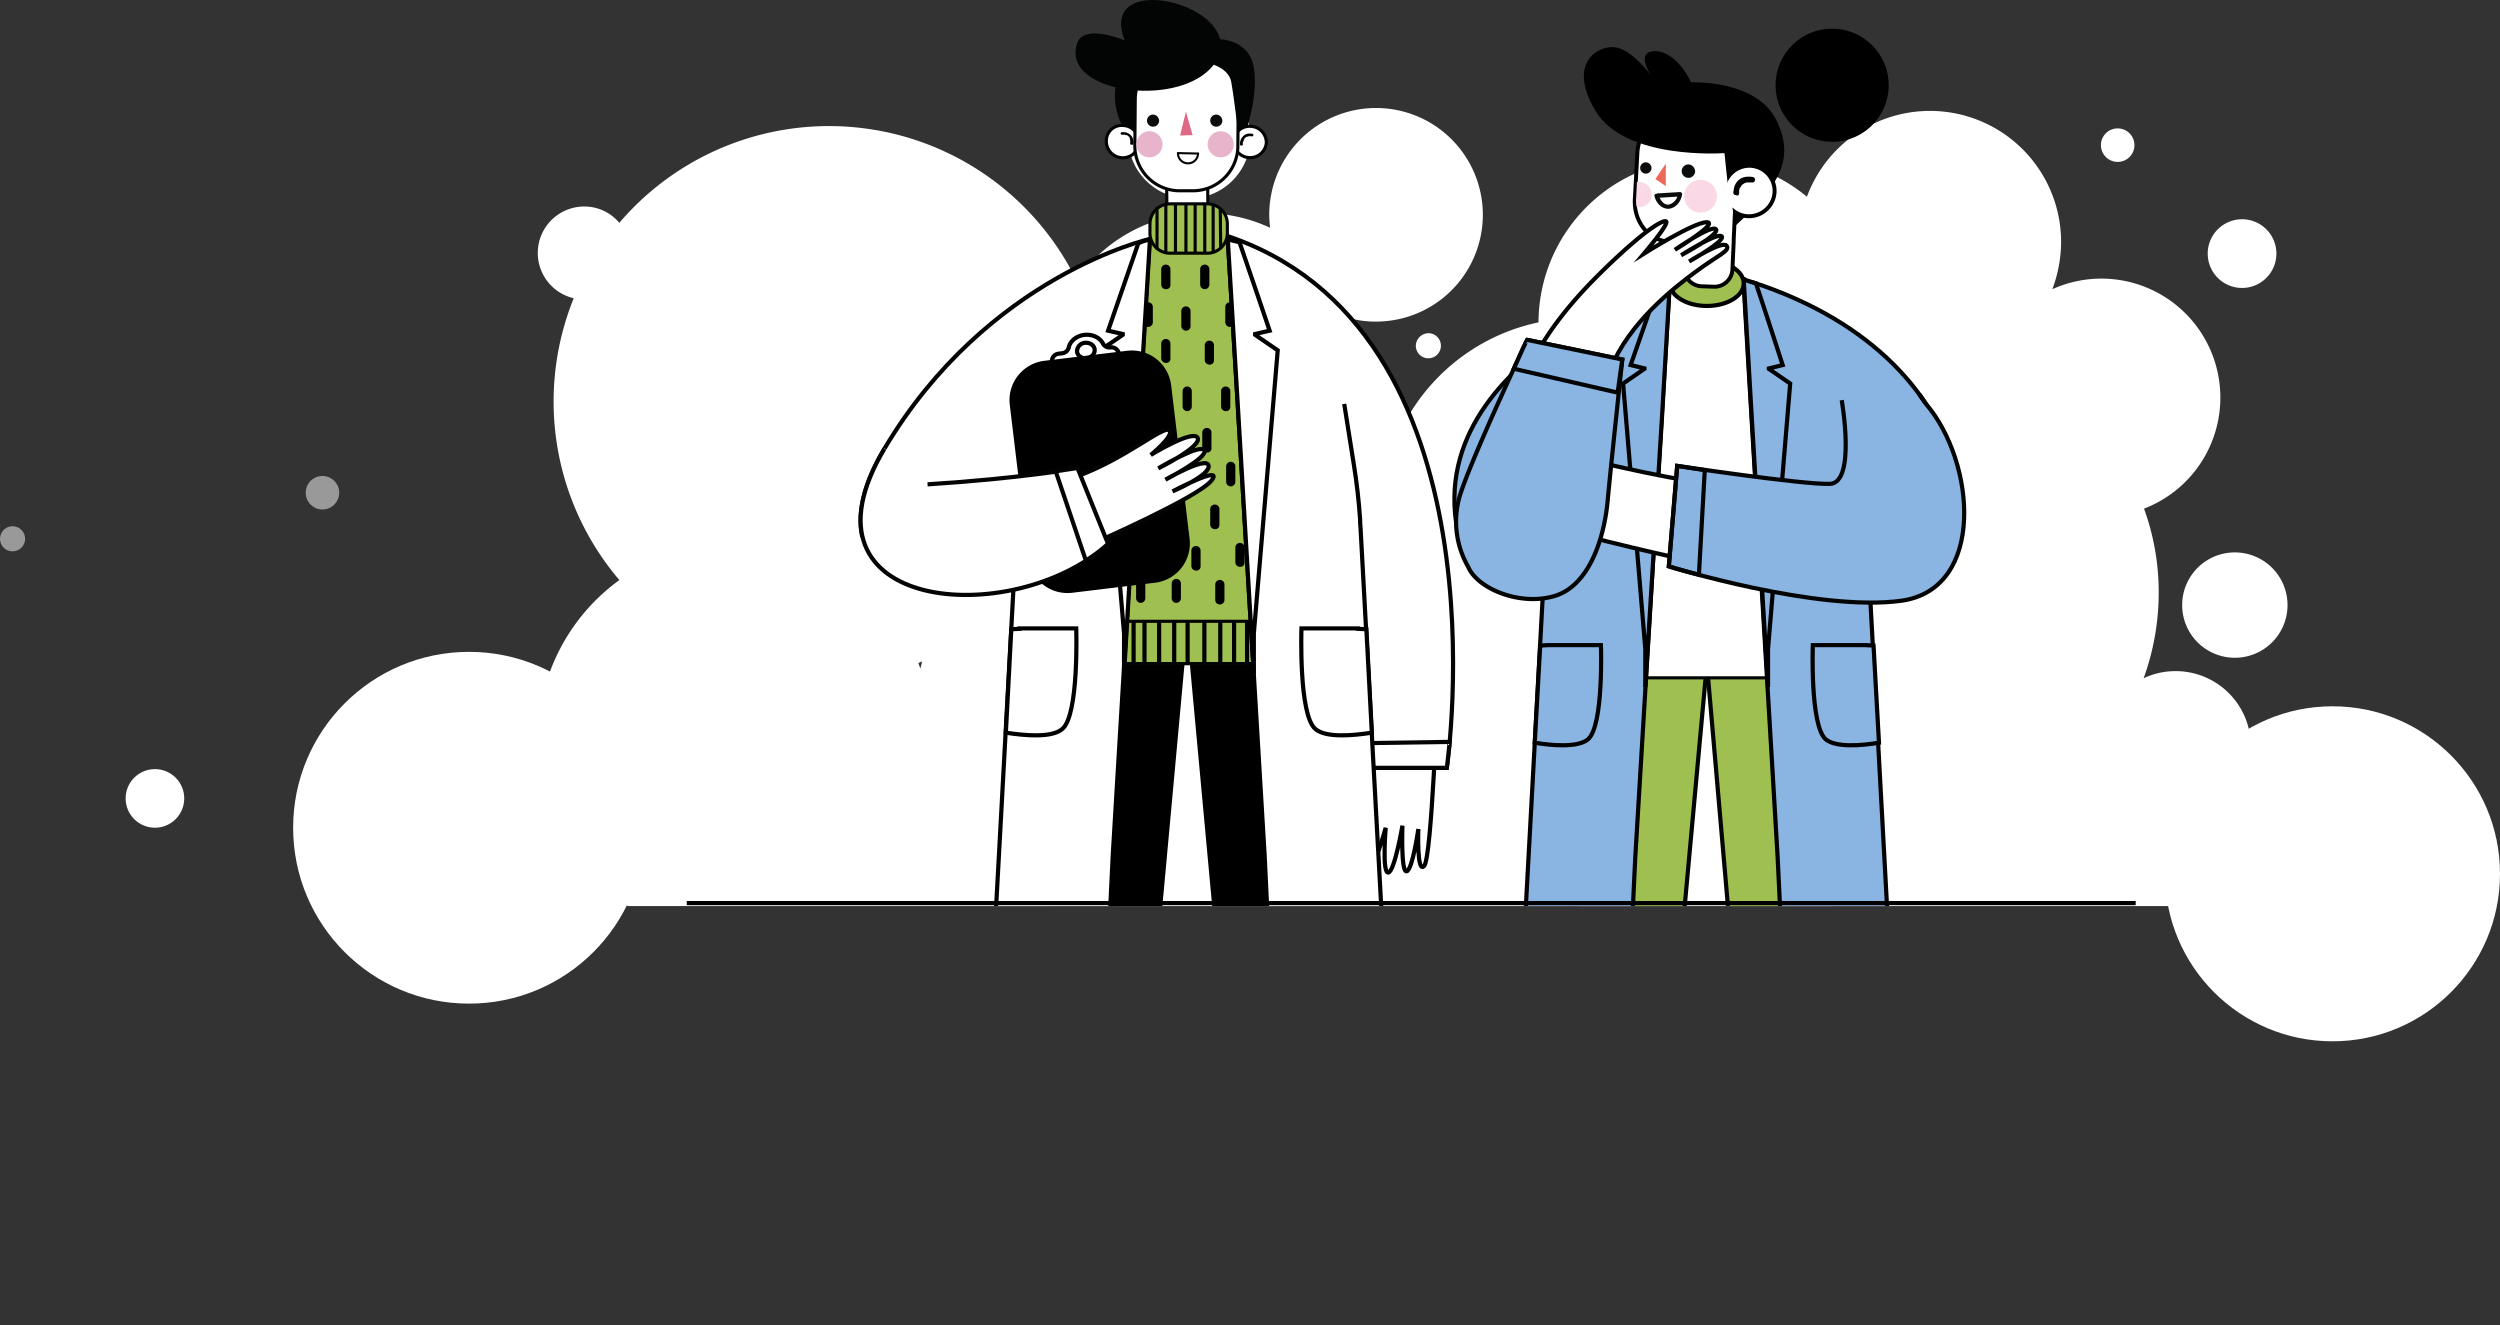 <svg id="Слой_1" data-name="Слой 1" xmlns="http://www.w3.org/2000/svg" xmlns:xlink="http://www.w3.org/1999/xlink" viewBox="0 0 996.54 528.25"><rect x="0" y="0" width="996.54" height="528.25" fill="#333333" stroke="none"/><defs><style>.cls-1,.cls-12,.cls-20,.cls-27,.cls-9{fill:none;}.cls-13,.cls-19,.cls-2,.cls-21,.cls-3,.cls-7{fill:#fff;}.cls-3{fill-opacity:0.5;}.cls-4{clip-path:url(#clip-path);}.cls-11,.cls-22,.cls-5{fill:#9fc051;}.cls-19,.cls-20,.cls-22,.cls-26,.cls-27,.cls-5,.cls-6,.cls-7{stroke:#030404;}.cls-10,.cls-11,.cls-12,.cls-13,.cls-19,.cls-20,.cls-21,.cls-22,.cls-26,.cls-27,.cls-5,.cls-6,.cls-7,.cls-9{stroke-miterlimit:10;}.cls-10,.cls-11,.cls-19,.cls-20,.cls-21,.cls-5,.cls-6,.cls-9{stroke-width:1.67px;}.cls-10,.cls-6,.cls-8{fill:#8ab4e1;}.cls-22,.cls-27,.cls-7{stroke-width:1.25px;}.cls-10,.cls-11,.cls-12,.cls-13,.cls-21,.cls-9{stroke:#000;}.cls-12{stroke-width:3.14px;}.cls-13{stroke-width:1.57px;}.cls-14{fill:#0b0c0c;}.cls-15{fill:#fffefe;}.cls-16{fill:#fad8e6;}.cls-17{fill:#ed6a5b;}.cls-18{fill:#020202;}.cls-23{fill:#030404;}.cls-24{fill:#df6886;}.cls-25{fill:#e8b4cc;}.cls-26{fill:#fffffe;stroke-width:0.83px;}</style><clipPath id="clip-path" transform="translate(-199.68 -216.12)"><rect class="cls-1" x="369.94" y="75.34" width="813.76" height="501.94"/></clipPath></defs><title>ppl2</title><circle class="cls-2" cx="186.96" cy="329.95" r="70.11"/><circle class="cls-2" cx="61.76" cy="318.26" r="11.68"/><circle class="cls-3" cx="128.53" cy="196.41" r="6.68"/><circle class="cls-3" cx="5.01" cy="214.77" r="5.01"/><circle class="cls-2" cx="929.77" cy="348.31" r="66.77"/><g class="cls-4"><path class="cls-2" d="M696.19,280.35a24.37,24.37,0,1,0-31.92,13A24.37,24.37,0,0,0,696.19,280.35Z" transform="translate(-199.68 -216.12)"/><path class="cls-2" d="M764.05,353.94a5,5,0,1,0,5-5A5.14,5.14,0,0,0,764.05,353.94Z" transform="translate(-199.68 -216.12)"/><path class="cls-2" d="M1043.82,280.66a6.68,6.68,0,1,0-6.68-6.68A6.7,6.7,0,0,0,1043.82,280.66Z" transform="translate(-199.68 -216.12)"/><path class="cls-2" d="M1105.4,472.14a21,21,0,1,0-29.75,0A21,21,0,0,0,1105.4,472.14Z" transform="translate(-199.68 -216.12)"/><path class="cls-2" d="M1072.36,576.28a56.78,56.78,0,0,0,3.17-19.36,65.51,65.51,0,0,0-1.67-14.19,29.95,29.95,0,0,0-6.84-59.09,29.57,29.57,0,0,0-12.85,2.84,100.1,100.1,0,0,0,6-34.06,97.11,97.11,0,0,0-5.85-33.55,47.42,47.42,0,1,0-36.55-87.47,54,54,0,0,0,3.5-18.86,52.27,52.27,0,0,0-101.32-18,65.33,65.33,0,0,0-107,50.08,79,79,0,0,0-61.43,63.1,112.35,112.35,0,0,0-20.19-11,61.86,61.86,0,0,0,10.18-33.89,64.09,64.09,0,0,0-3.17-19.69,39,39,0,0,0,9.84,1.17,42.57,42.57,0,1,0-42.56-42.57c0,1.84.17,3.5.33,5.17a62.75,62.75,0,0,0-26.2-5.84,61.71,61.71,0,0,0-50.92,26.88,109.87,109.87,0,0,0-182.28-23,18.09,18.09,0,0,0-14-6.51,18.52,18.52,0,0,0-4.17,36.56,109.71,109.71,0,0,0,18.19,112.34,78.83,78.83,0,0,0,39.9,142.38v1a15.19,15.19,0,0,0,30.38,0,13.06,13.06,0,0,0-.67-4.34c24-7.35,33.38,28.21,41.56,4.34,6.85,27,32.72-3.84,54.42,12.35a35.71,35.71,0,1,0,40.4,35.39,33.85,33.85,0,0,0-4.34-16.86,119.17,119.17,0,0,0,35.55,5.34A116.81,116.81,0,0,0,708,624.35v.84a57.79,57.79,0,0,0,7.34,28.21A15,15,0,1,0,732,672.26a57.29,57.29,0,0,0,34.06,11A58.14,58.14,0,0,0,822.64,638a84.54,84.54,0,0,0,26.21,4.18,83.21,83.21,0,0,0,35.39-7.85,58,58,0,0,0,98.82,31.22,17.58,17.58,0,0,0,9.35,2.67,18,18,0,0,0,18-18,18.23,18.23,0,0,0-11.51-16.86,65.94,65.94,0,0,0,.5-8.18A57.7,57.7,0,0,0,998.08,613a57.91,57.91,0,0,0,17.86,2.84,51.36,51.36,0,0,0-.83,8.85,49.41,49.41,0,0,0,98.82,0C1114.26,600.48,1096.07,580,1072.36,576.28ZM567.25,479.8c-.17,1-.5,1.83-.67,2.84-.33-.67-.5-1.51-.83-2.17A5.5,5.5,0,0,1,567.25,479.8Z" transform="translate(-199.68 -216.12)"/><path class="cls-2" d="M1093.39,330.9a13.69,13.69,0,1,0-13.68-13.69A13.69,13.69,0,0,0,1093.39,330.9Z" transform="translate(-199.68 -216.12)"/><path class="cls-5" d="M880.07,480.8,856,743.54H824.81L830.32,480Z" transform="translate(-199.68 -216.12)"/><path class="cls-5" d="M880.07,480.8l22.86,262.74h31.22L928.64,480.8Z" transform="translate(-199.68 -216.12)"/><path class="cls-6" d="M874.22,324.06s-114.51,34.55-91.81,110.67c12.86,43.06,91.48-4.68,101.49-5.18,10-.33,42.9,28.21,75.29,24.37,34.22-4,38.06-93.14-61.1-125.36Z" transform="translate(-199.68 -216.12)"/><path class="cls-7" d="M939.32,486.31a221.62,221.62,0,0,0,3.34-38.73c0-67.44-28.54-122.19-63.6-122.19-35.22,0-59.59,54.92-63.59,122.19-.84,13.52,1.16,26.54,3.33,38.73Z" transform="translate(-199.68 -216.12)"/><path class="cls-8" d="M857.2,331.4c-22,15.36-38.4,55.08-41.4,101.32v1.17l-.17,2-9.35,171.6,42.74,3,2.5-52.42,13.86-230.52A40.22,40.22,0,0,0,857.2,331.4Z" transform="translate(-199.68 -216.12)"/><path class="cls-9" d="M826.32,380.31a198.29,198.29,0,0,0-10.52,52.25v1.16l-.17,2-9.35,171.6,42.74,3,2.5-52.41,13.86-230.53" transform="translate(-199.68 -216.12)"/><path class="cls-10" d="M816.8,473.28l-3.17.17-2.17,38.73c7,1.17,17.19,2,21.2-1.34,6.34-5.34,5.17-37.56,5.17-37.56Z" transform="translate(-199.68 -216.12)"/><path class="cls-10" d="M862.2,382l3.18-54.42v-.17c-.51.34-2.51.5-4.34,1.67-2.34,6.68-11.36,32.55-11.36,32.55l5.51,1.34v.16L846.68,369l8.85,105.83V490Z" transform="translate(-199.68 -216.12)"/><path class="cls-8" d="M901.1,331.57c22,15.35,40.06,54.91,43.06,101v1.16l.17,2,9.35,171.6-42.73,3-2.51-52.41L894.59,327.39S899.43,330.23,901.1,331.57Z" transform="translate(-199.68 -216.12)"/><path class="cls-9" d="M938.15,389.15l3.51,22.71a167.56,167.56,0,0,1,2.34,20.7v1.16l.16,2,9.35,171.6-42.73,3-2.5-52.41L894.59,327.39" transform="translate(-199.68 -216.12)"/><path class="cls-10" d="M943.33,473.28l3.17.17,2.17,38.73c-7,1.17-17.19,2-21.2-1.34-6.34-5.34-5.17-37.56-5.17-37.56Z" transform="translate(-199.68 -216.12)"/><path class="cls-10" d="M897.93,382l-3.18-54.42v-.17a36.14,36.14,0,0,0,4.85,1.67c2.33,6.68,10.68,32.55,10.68,32.55L904.77,363v.16l8.51,5.85-8.84,105.83V490Z" transform="translate(-199.68 -216.12)"/><path class="cls-11" d="M880.07,338.08c8.11,0,14.68-4,14.68-9s-6.57-9-14.68-9-14.69,4-14.69,9S872,338.08,880.07,338.08Z" transform="translate(-199.68 -216.12)"/><path class="cls-12" d="M906.27,292.68a9.45,9.45,0,0,1-9.85,8.84,9.28,9.28,0,0,1-8.84-9.68,9.46,9.46,0,0,1,9.85-8.85A9.3,9.3,0,0,1,906.27,292.68Z" transform="translate(-199.68 -216.12)"/><path class="cls-13" d="M867.21,262l11.69.67c7.84.33,13.85,8,13.35,16.86l-1,18.19a4.62,4.62,0,0,1-.17,1.51,5.52,5.52,0,0,1,.17,1.66l-.5,11v.67l-.5,11a7.18,7.18,0,0,1-7.68,6.84l-4.67-.17a7.17,7.17,0,0,1-6.85-7.68l.5-9.84-6.84-.34c-7.85-.33-13.86-8-13.36-16.86l1-18.19C852.69,268.47,859.37,261.63,867.21,262Z" transform="translate(-199.68 -216.12)"/><path class="cls-14" d="M875.39,284.5a2.68,2.68,0,1,1-2.5-2.84A2.89,2.89,0,0,1,875.39,284.5Z" transform="translate(-199.68 -216.12)"/><path class="cls-14" d="M858,283.16a2.26,2.26,0,1,1-2.17-2.34A2.36,2.36,0,0,1,858,283.16Z" transform="translate(-199.68 -216.12)"/><path class="cls-15" d="M860,294.18s1.17,4,4,4.34,5.17-2.67,5.51-5Z" transform="translate(-199.68 -216.12)"/><path class="cls-14" d="M859.2,294.34a7,7,0,0,0,2.34,3.84,5.07,5.07,0,0,0,3.33,1.17,5.52,5.52,0,0,0,3.51-1.84,7.38,7.38,0,0,0,1.84-4,.9.9,0,0,0-.84-.84l-8.18.5a2.82,2.82,0,0,0-1.17.17.79.79,0,0,0-.83.84.78.78,0,0,0,.83.83l8.18-.5a2.78,2.78,0,0,0,1.17-.17l-.83-.83a5,5,0,0,1-3.68,4.17c-1.66.17-2.83-1.17-3.5-2.5a.61.61,0,0,1-.17-.5c0,.16,0-.17-.16-.17a.55.55,0,0,0-.17-.33C860.53,292.84,858.87,293.34,859.2,294.34Z" transform="translate(-199.68 -216.12)"/><path class="cls-16" d="M884.07,294.68a6.52,6.52,0,1,1-6.17-6.85A6.52,6.52,0,0,1,884.07,294.68Z" transform="translate(-199.68 -216.12)"/><path class="cls-16" d="M853.36,288.67h-1.17l-.34,6.84a17.94,17.94,0,0,0,.17,3,7.5,7.5,0,0,1,.84.16A4.79,4.79,0,0,0,858,294,4.92,4.92,0,0,0,853.36,288.67Z" transform="translate(-199.68 -216.12)"/><path class="cls-17" d="M863.71,281.32v9l-4.18-2.84Z" transform="translate(-199.68 -216.12)"/><path d="M888.58,291.51l-1.5-14.36s-39.57,3-51.42-16.86c-11.85-19.7,2-26.71,8.52-25.2,6.51,1.33,13.52,11,13.52,11s-5.68-8.51.5-9.51,12.52,5.67,15.52,12.35c0,0,26-1.17,34,15s.34,26.88-16.52,42.4l-.67-9.18Z" transform="translate(-199.68 -216.12)"/><path class="cls-2" d="M906.27,292.68a9.45,9.45,0,0,1-9.85,8.84,9.28,9.28,0,0,1-8.84-9.68,9.46,9.46,0,0,1,9.85-8.85A9.3,9.3,0,0,1,906.27,292.68Z" transform="translate(-199.68 -216.12)"/><path class="cls-18" d="M892.92,293.18v-1c0-.33.17-.5.17-.83a.56.56,0,0,1,.16-.33c.17-.34,0,.16,0,0a.17.17,0,0,1,.17-.17c.17-.33.33-.5.5-.84-.17.34,0,.17,0,0l.17-.16.33-.34c.17-.16-.17.17,0,0h.17l.16-.16.17-.17h.17l.33-.17c.17,0,.17,0,.34-.16h2.17a1.1,1.1,0,0,0,1.33-.84,1.09,1.09,0,0,0-.83-1.33c-2.17-.34-4.34-.17-6,1.5a6.24,6.24,0,0,0-1.67,3.67c0,.33-.17.67-.17,1,0,.5.5,1.17,1,1C892.42,294.34,892.92,293.84,892.92,293.18Z" transform="translate(-199.68 -216.12)"/><path d="M930,272.64a22.54,22.54,0,1,0-22.54-22.53A22.53,22.53,0,0,0,930,272.64Z" transform="translate(-199.68 -216.12)"/><path class="cls-19" d="M867.71,438.4s-53.08-11.69-61.26-16.86c-8-5.18,7.35-26.88,7.35-26.88s36.22,9.52,59.76,13.19C897.09,411.36,867.71,438.4,867.71,438.4Z" transform="translate(-199.68 -216.12)"/><path class="cls-8" d="M933.81,375.63S939.66,408.85,929,409c-10.85.33-60.76-7.18-60.76-7.18l-3.34,40.06s59.26,18.36,92.82,13.69c33.55-4.84,29.54-55.25,9.68-78.45" transform="translate(-199.68 -216.12)"/><path class="cls-6" d="M879.23,403.51c-6.51-1-11-1.67-11-1.67l-3.34,40.06s4.68,1.51,12,3.34Z" transform="translate(-199.68 -216.12)"/><path class="cls-20" d="M933.81,375.63S939.66,408.85,929,409c-10.85.33-60.76-7.18-60.76-7.18l-3.34,40.06s59.26,18.36,92.82,13.69c33.55-4.84,29.54-55.25,9.68-78.45l-2.67-3.84" transform="translate(-199.68 -216.12)"/><path class="cls-19" d="M812.46,356.77s6-12.69,23.7-30.38,26.54-23,27.71-22S855,317.21,855,317.21s19.86-12.52,25-12.52c5.17.17-12.69,11-12.69,11s14.69-10.18,16.36-8.18c1.83,2-13.86,10.35-13.86,10.35s14.69-9.35,16.19-7.51-13,10-13,10,13-8.34,14.86-6.34-3.67,4-12.35,10.51c-8.85,6.51-26.54,20.37-33.89,38.73C834.49,382,812.46,356.77,812.46,356.77Z" transform="translate(-199.68 -216.12)"/><path class="cls-6" d="M784.92,442.07a36.23,36.23,0,0,1-3-29.38c5.34-16.19,26.54-61.09,26.54-61.09l37.9,7.84s-4.51,41.73-5.85,56.42c-1.5,15.86-7.84,34.06-21.36,37.89C805.45,457.76,788.59,450.75,784.92,442.07Z" transform="translate(-199.68 -216.12)"/><path class="cls-6" d="M803.11,363.11l41.4,9.52c1-7.68,1.84-13.19,1.84-13.19l-37.9-7.84C808.29,351.6,806.12,356.27,803.11,363.11Z" transform="translate(-199.68 -216.12)"/><path d="M672.91,469.28,648,741.2H614.82l5.68-272.09Z" transform="translate(-199.68 -216.12)"/><path d="M672.91,469.28,698,741.2h33.39l-5.68-272.09Z" transform="translate(-199.68 -216.12)"/><path class="cls-21" d="M772.73,492s-2.33,65.77-5.34,69.27-2.34-14.69-2.34-14.69-2.33,16.36-4.67,16.86-1.67-18.19-1.67-18.19-3.17,18.53-5.67,18.69-1-17.86-1-17.86-4.67,17.2-7.17,16.7.83-34.39.83-34.39-8.35,18.86-11.18,18.36c-2.67-.67,5.67-21.7,7.84-33.05s2.17-25.37,2.17-25.37Z" transform="translate(-199.68 -216.12)"/><path class="cls-19" d="M746.53,522.2H776.4s26.05-176.44-90-212.83Z" transform="translate(-199.68 -216.12)"/><path class="cls-19" d="M743.69,512.35l2.84,9.85H776.4s.51-3.84,1.17-10.35Z" transform="translate(-199.68 -216.12)"/><path class="cls-19" d="M543.21,429.22c-1.67-8.85.67-20.2,9-34.22,41.07-69.11,105.84-83.63,105.84-83.63L640.19,409Z" transform="translate(-199.68 -216.12)"/><path class="cls-22" d="M736.84,480.63a249.59,249.59,0,0,0,3.51-41.23c0-71.94-30.38-130.2-67.77-130.2S609,367.79,604.81,439.4c-.84,14.36,1.16,28.21,3.5,41.23Z" transform="translate(-199.68 -216.12)"/><path class="cls-22" d="M605.81,463.77c.5,5.68,1.33,11.35,2.33,16.86H736.68c0-.33.16-.83.16-1.17.17-1,.34-2,.5-3.17.34-1.84.51-3.67.84-5.51v-.5c.17-2,.5-4,.67-6v-.5Z" transform="translate(-199.68 -216.12)"/><path class="cls-9" d="M610.65,463.77l1.5,16.86" transform="translate(-199.68 -216.12)"/><path class="cls-9" d="M616.49,463.77l.67,16.86" transform="translate(-199.68 -216.12)"/><path class="cls-9" d="M623,463.77v16.86" transform="translate(-199.68 -216.12)"/><path class="cls-9" d="M628.68,463.77l-.17,16.86" transform="translate(-199.68 -216.12)"/><path class="cls-9" d="M633.85,463.94V480.8" transform="translate(-199.68 -216.12)"/><path class="cls-9" d="M639,463.77v16.86" transform="translate(-199.68 -216.12)"/><path class="cls-9" d="M644.7,463.77v16.86" transform="translate(-199.68 -216.12)"/><path class="cls-9" d="M651.55,463.94V480.8" transform="translate(-199.68 -216.12)"/><path class="cls-9" d="M655.89,463.94V480.8" transform="translate(-199.68 -216.12)"/><path class="cls-9" d="M661.73,463.94V480.8" transform="translate(-199.68 -216.12)"/><path class="cls-9" d="M667.74,463.94V480.8" transform="translate(-199.68 -216.12)"/><path class="cls-9" d="M673.08,463.94V480.8" transform="translate(-199.68 -216.12)"/><path class="cls-9" d="M679.76,463.94V480.8" transform="translate(-199.68 -216.12)"/><path class="cls-9" d="M686.1,463.94V480.8" transform="translate(-199.68 -216.12)"/><path class="cls-9" d="M691.61,463.94V480.8" transform="translate(-199.68 -216.12)"/><path class="cls-9" d="M696.78,463.94V480.8" transform="translate(-199.68 -216.12)"/><path class="cls-9" d="M702.29,463.77v16.86" transform="translate(-199.68 -216.12)"/><path class="cls-9" d="M708.47,463.94V480.8" transform="translate(-199.68 -216.12)"/><path class="cls-9" d="M714,463.94V480.8" transform="translate(-199.68 -216.12)"/><path class="cls-9" d="M719.32,463.94V480.8" transform="translate(-199.68 -216.12)"/><path class="cls-9" d="M724.83,463.94V480.8" transform="translate(-199.68 -216.12)"/><path class="cls-9" d="M730,463.94V480.8" transform="translate(-199.68 -216.12)"/><path class="cls-9" d="M734.51,463.94V480.8" transform="translate(-199.68 -216.12)"/><path d="M672.41,347.93a1.86,1.86,0,0,1-1.84-1.84v-6a1.84,1.84,0,0,1,3.68,0v6A1.76,1.76,0,0,1,672.41,347.93Z" transform="translate(-199.68 -216.12)"/><path d="M657.39,346.43a1.86,1.86,0,0,1-1.84-1.84v-6a1.84,1.84,0,1,1,3.67,0v6A1.85,1.85,0,0,1,657.39,346.43Z" transform="translate(-199.68 -216.12)"/><path d="M664.4,360.78a1.86,1.86,0,0,1-1.84-1.84v-6a1.84,1.84,0,0,1,3.67,0v6A1.66,1.66,0,0,1,664.4,360.78Z" transform="translate(-199.68 -216.12)"/><path d="M681.76,361.45a1.86,1.86,0,0,1-1.84-1.84v-6a1.84,1.84,0,0,1,3.67,0v6A1.66,1.66,0,0,1,681.76,361.45Z" transform="translate(-199.68 -216.12)"/><path d="M699.45,361.45a1.85,1.85,0,0,1-1.83-1.84v-6a1.84,1.84,0,0,1,3.67,0v6A1.86,1.86,0,0,1,699.45,361.45Z" transform="translate(-199.68 -216.12)"/><path d="M713.47,360.11a2,2,0,0,1-2-1.83l-.33-6a1.92,1.92,0,1,1,3.84-.17l.33,6A1.8,1.8,0,0,1,713.47,360.11Z" transform="translate(-199.68 -216.12)"/><path d="M689.94,346.43a1.86,1.86,0,0,1-1.84-1.84v-6a1.84,1.84,0,1,1,3.67,0v6A1.85,1.85,0,0,1,689.94,346.43Z" transform="translate(-199.68 -216.12)"/><path d="M664.4,331.4a1.85,1.85,0,0,1-1.84-1.83v-6a1.84,1.84,0,1,1,3.67,0v6A1.66,1.66,0,0,1,664.4,331.4Z" transform="translate(-199.68 -216.12)"/><path d="M679.92,331.4a1.84,1.84,0,0,1-1.83-1.83v-6a1.84,1.84,0,1,1,3.67,0v6A1.85,1.85,0,0,1,679.92,331.4Z" transform="translate(-199.68 -216.12)"/><path d="M695.61,331.4a1.84,1.84,0,0,1-1.83-1.83v-6a1.84,1.84,0,1,1,3.67,0v6A1.66,1.66,0,0,1,695.61,331.4Z" transform="translate(-199.68 -216.12)"/><path d="M705.13,345.76a1.86,1.86,0,0,1-1.84-1.84v-6a1.84,1.84,0,1,1,3.67,0v6A1.85,1.85,0,0,1,705.13,345.76Z" transform="translate(-199.68 -216.12)"/><path d="M680.76,396.5a1.85,1.85,0,0,1-1.84-1.83v-6a1.84,1.84,0,1,1,3.67,0v6A1.66,1.66,0,0,1,680.76,396.5Z" transform="translate(-199.68 -216.12)"/><path d="M665.73,395a1.85,1.85,0,0,1-1.83-1.84v-6a1.84,1.84,0,0,1,3.67,0v6A1.85,1.85,0,0,1,665.73,395Z" transform="translate(-199.68 -216.12)"/><path d="M672.91,409.36a1.85,1.85,0,0,1-1.83-1.84v-6a1.84,1.84,0,0,1,3.67,0v6A1.86,1.86,0,0,1,672.91,409.36Z" transform="translate(-199.68 -216.12)"/><path d="M690.27,410a1.84,1.84,0,0,1-1.83-1.83v-6a1.84,1.84,0,1,1,3.67,0v6A1.85,1.85,0,0,1,690.27,410Z" transform="translate(-199.68 -216.12)"/><path d="M707.8,410a1.85,1.85,0,0,1-1.84-1.83v-6a1.84,1.84,0,1,1,3.67,0v6A1.84,1.84,0,0,1,707.8,410Z" transform="translate(-199.68 -216.12)"/><path d="M722,408.69a2,2,0,0,1-2-1.84l-.33-6a1.92,1.92,0,0,1,3.84-.16l.33,6A1.89,1.89,0,0,1,722,408.69Z" transform="translate(-199.68 -216.12)"/><path d="M730.5,395a2,2,0,0,1-2-1.84l-.34-6A1.92,1.92,0,0,1,732,387l.34,6A1.8,1.8,0,0,1,730.5,395Z" transform="translate(-199.68 -216.12)"/><path d="M698.28,395a1.85,1.85,0,0,1-1.83-1.84v-6a1.84,1.84,0,0,1,3.67,0v6A1.75,1.75,0,0,1,698.28,395Z" transform="translate(-199.68 -216.12)"/><path d="M672.91,380a1.85,1.85,0,0,1-1.83-1.84v-6a1.84,1.84,0,1,1,3.67,0v6A1.86,1.86,0,0,1,672.91,380Z" transform="translate(-199.68 -216.12)"/><path d="M688.27,380a1.86,1.86,0,0,1-1.84-1.84v-6a1.84,1.84,0,1,1,3.67,0v6A1.66,1.66,0,0,1,688.27,380Z" transform="translate(-199.68 -216.12)"/><path d="M704.13,380a1.85,1.85,0,0,1-1.84-1.84v-6a1.84,1.84,0,1,1,3.67,0v6A1.85,1.85,0,0,1,704.13,380Z" transform="translate(-199.68 -216.12)"/><path d="M723.16,379.64a1.85,1.85,0,0,1-1.84-1.83v-6a1.84,1.84,0,1,1,3.67,0v6A1.66,1.66,0,0,1,723.16,379.64Z" transform="translate(-199.68 -216.12)"/><path d="M713.47,394.33a1.84,1.84,0,0,1-1.83-1.83v-6a1.84,1.84,0,1,1,3.67,0v6A1.85,1.85,0,0,1,713.47,394.33Z" transform="translate(-199.68 -216.12)"/><path d="M676.42,443.57a1.85,1.85,0,0,1-1.84-1.83v-6a1.84,1.84,0,1,1,3.67,0v6A1.66,1.66,0,0,1,676.42,443.57Z" transform="translate(-199.68 -216.12)"/><path d="M661.39,442.07a1.85,1.85,0,0,1-1.83-1.84v-6a1.84,1.84,0,0,1,3.67,0v6A1.85,1.85,0,0,1,661.39,442.07Z" transform="translate(-199.68 -216.12)"/><path d="M668.57,456.43a1.85,1.85,0,0,1-1.83-1.84v-6a1.84,1.84,0,0,1,3.67,0v6A1.86,1.86,0,0,1,668.57,456.43Z" transform="translate(-199.68 -216.12)"/><path d="M654.38,456.43a1.85,1.85,0,0,1-1.83-1.84v-6a1.84,1.84,0,0,1,3.67,0v6A1.86,1.86,0,0,1,654.38,456.43Z" transform="translate(-199.68 -216.12)"/><path d="M685.93,457.09a1.84,1.84,0,0,1-1.83-1.83v-6a1.84,1.84,0,1,1,3.67,0v6A1.85,1.85,0,0,1,685.93,457.09Z" transform="translate(-199.68 -216.12)"/><path d="M703.46,457.09a1.85,1.85,0,0,1-1.84-1.83v-6a1.84,1.84,0,1,1,3.67,0v6A1.84,1.84,0,0,1,703.46,457.09Z" transform="translate(-199.68 -216.12)"/><path d="M717.65,455.76a2,2,0,0,1-2-1.84l-.33-6a1.92,1.92,0,1,1,3.84-.17l.33,6A2,2,0,0,1,717.65,455.76Z" transform="translate(-199.68 -216.12)"/><path d="M733.84,458.26a2,2,0,0,1-2-1.83l-.34-6a1.92,1.92,0,0,1,3.84-.17l.34,6A1.8,1.8,0,0,1,733.84,458.26Z" transform="translate(-199.68 -216.12)"/><path d="M726.16,442.07a2,2,0,0,1-2-1.83l-.34-6a1.92,1.92,0,1,1,3.84-.17l.34,6C728.16,441.07,727.33,441.9,726.16,442.07Z" transform="translate(-199.68 -216.12)"/><path d="M693.94,442.07a1.85,1.85,0,0,1-1.83-1.84v-6a1.84,1.84,0,0,1,3.67,0v6A1.67,1.67,0,0,1,693.94,442.07Z" transform="translate(-199.68 -216.12)"/><path d="M668.57,427.05a1.85,1.85,0,0,1-1.83-1.84v-6a1.84,1.84,0,1,1,3.67,0v6A1.86,1.86,0,0,1,668.57,427.05Z" transform="translate(-199.68 -216.12)"/><path d="M683.93,427.05a1.86,1.86,0,0,1-1.84-1.84v-6a1.84,1.84,0,1,1,3.67,0v6A1.66,1.66,0,0,1,683.93,427.05Z" transform="translate(-199.68 -216.12)"/><path d="M699.79,427.05a1.85,1.85,0,0,1-1.84-1.84v-6a1.84,1.84,0,1,1,3.67,0v6A1.85,1.85,0,0,1,699.79,427.05Z" transform="translate(-199.68 -216.12)"/><path d="M718.82,426.71a1.85,1.85,0,0,1-1.84-1.83v-6a1.84,1.84,0,1,1,3.67,0v6A1.74,1.74,0,0,1,718.82,426.71Z" transform="translate(-199.68 -216.12)"/><path d="M731.84,426.71a1.85,1.85,0,0,1-1.84-1.83v-6a1.84,1.84,0,1,1,3.67,0v6A2,2,0,0,1,731.84,426.71Z" transform="translate(-199.68 -216.12)"/><path d="M709.13,441.41a1.85,1.85,0,0,1-1.83-1.84v-6a1.84,1.84,0,1,1,3.67,0v6A2,2,0,0,1,709.13,441.41Z" transform="translate(-199.68 -216.12)"/><path class="cls-2" d="M649.21,315.54c-23.54,16.36-40.9,58.76-44.07,107.84v1.17l-.17,2.17L595,609.67l45.57,3.17,2.67-55.76,14.69-245.54A55.94,55.94,0,0,0,649.21,315.54Z" transform="translate(-199.68 -216.12)"/><path class="cls-9" d="M616.32,367.79a209.4,209.4,0,0,0-11.18,55.59v1.17l-.17,2.17L595,609.67l45.57,3.17,2.67-55.76,14.69-245.54" transform="translate(-199.68 -216.12)"/><path class="cls-21" d="M606.14,466.78l-3.34.16-2.17,41.24c7.51,1.16,18.36,2.17,22.54-1.51,6.67-5.67,5.51-40.06,5.51-40.06H606.14Z" transform="translate(-199.68 -216.12)"/><path class="cls-21" d="M654.55,369.63l3.51-57.93-.17-.16c-.5.33-2.67.5-4.51,1.67-2.5,7.17-12,34.72-12,34.72l5.84,1.33v.34l-9,6.17,9.52,112.84v16.2Z" transform="translate(-199.68 -216.12)"/><path class="cls-2" d="M696,315.71c23.53,16.36,42.73,58.42,45.9,107.67v1.17l.17,2.17,10,182.95-45.57,3.17-2.67-55.76L689.1,311.54A49.79,49.79,0,0,1,696,315.71Z" transform="translate(-199.68 -216.12)"/><path class="cls-9" d="M735.51,377.14l3.84,24.2q1.75,10.77,2.5,22v1.17l.17,2.17,10,182.95-45.57,3.17-2.67-55.76L689.1,311.54" transform="translate(-199.68 -216.12)"/><path class="cls-21" d="M741,466.78l3.34.16,2.17,41.24c-7.52,1.16-18.37,2.17-22.54-1.51-6.68-5.67-5.51-40.06-5.51-40.06H741Z" transform="translate(-199.68 -216.12)"/><path class="cls-21" d="M692.61,369.63,689.1,311.7l.17-.16c.5.33,2.17.5,4.51,1.17,2.5,7.17,12,35.22,12,35.22L700,349.26v.34l9,6.17-9.52,112.84v16.2Z" transform="translate(-199.68 -216.12)"/><path class="cls-21" d="M642.36,354.6a2.91,2.91,0,0,1-3-1.5c-1.17-2.34-4.17-3.84-7.35-3.5s-5.84,2.5-6.34,5.17a3.05,3.05,0,0,1-2.67,2.17l-1.33.17a3,3,0,0,0-2.68,3.17l.34,3a3,3,0,0,0,3.34,2.51l20.7-2.34a3,3,0,0,0,2.67-3.17l-.34-3A3,3,0,0,0,642.36,354.6Zm-10.18-1.83c2-.17,3.67,1,3.84,2.67s-1.17,3.17-3.17,3.5c-2,.17-3.67-1-3.84-2.67A3.44,3.44,0,0,1,632.18,352.77Z" transform="translate(-199.68 -216.12)"/><path d="M660.06,448.41l-33,4a15.78,15.78,0,0,1-17.53-13.85l-7.34-61.1A15.78,15.78,0,0,1,616,359.94l33-4a15.78,15.78,0,0,1,17.53,13.85l7.34,61.1A15.77,15.77,0,0,1,660.06,448.41Z" transform="translate(-199.68 -216.12)"/><path class="cls-19" d="M636.19,432.39s41.06-18,46.4-24.71S667.07,412,667.07,412s15.36-6.51,14.35-10.34c-.83-3.84-17.19,5.67-17.19,5.67s17-8.68,15.53-11.68-18.37,7.17-18.37,7.17,17.53-8.68,15.69-12.18-18.69,6.84-18.69,6.84,9.68-7.84,7.34-9.85-17.86,11.69-37.22,18.53C609,413.19,636.19,432.39,636.19,432.39Z" transform="translate(-199.68 -216.12)"/><path class="cls-2" d="M569.42,409c37.72-2.84,59.59-6.34,59.59-6.34l12.19,30.21c-38.06,34.39-127.87,27.37-89-38.06Z" transform="translate(-199.68 -216.12)"/><path class="cls-20" d="M552.22,395c-38.72,65.26,51.08,72.28,89,38.06L629,402.84s-22.53,4-59.59,6.35" transform="translate(-199.68 -216.12)"/><path class="cls-19" d="M620.5,404c5.34-.83,8.68-1.33,8.68-1.33l12.18,30.21a59.23,59.23,0,0,1-8.84,6.68Z" transform="translate(-199.68 -216.12)"/><path class="cls-23" d="M648.54,268.8a26.16,26.16,0,0,1-3.67-20.86c3-12,25.37-18.36,28-17.53,2.67.67,12.85,1.34,12.85,1.34s12.36,0,13.86,12c1.67,12-3.84,26.21-4.17,28.05C695.28,273.64,656.22,282.32,648.54,268.8Z" transform="translate(-199.68 -216.12)"/><path class="cls-7" d="M681.26,305.19a7,7,0,0,1-6.68,6.85h-2.84a7,7,0,0,1-6.84-6.68l-.17-13.85a7,7,0,0,1,6.68-6.85h2.84a7,7,0,0,1,6.84,6.68Z" transform="translate(-199.68 -216.12)"/><path class="cls-7" d="M640.69,272.31A6.53,6.53,0,0,0,647,279a6.39,6.39,0,0,0,6.68-6.18,6.53,6.53,0,0,0-6.35-6.68A6.1,6.1,0,0,0,640.69,272.31Z" transform="translate(-199.68 -216.12)"/><path class="cls-23" d="M650.21,273.31v-.83h0V272c0-.17-.17-.34-.17-.67h0v-.17c0-.16-.16-.16-.16-.33a.17.17,0,0,0-.17-.17h0l-.34-.33a.16.16,0,0,1-.16-.17h0c-.17,0-.17-.17-.34-.17h-.33c-.17,0-.33-.16-.5-.16h-1.17a.5.5,0,0,1,0-1,4.23,4.23,0,0,1,3.84,1.5,4.52,4.52,0,0,1,.84,2.5v.5a.44.44,0,0,1-.51.5C650.38,273.81,650,273.65,650.21,273.31Z" transform="translate(-199.68 -216.12)"/><path class="cls-7" d="M704.46,273.14a6.52,6.52,0,0,1-13-.5,6.27,6.27,0,0,1,6.68-6.17A6.5,6.5,0,0,1,704.46,273.14Z" transform="translate(-199.68 -216.12)"/><path class="cls-23" d="M693.94,273.64a4.3,4.3,0,0,1,2.34-4,4.69,4.69,0,0,1,2.67-.17c.34,0,.34.33.34.67s-.34.33-.67.33a3.27,3.27,0,0,0-1.84.17s-.17.16-.17,0a.16.16,0,0,0-.16.16c-.17,0-.17.17-.34.17h0a.16.16,0,0,0-.16.17c-.17,0-.17.17-.17.33h0a.17.17,0,0,1-.17.17c0,.17-.16.17-.16.33v.17h0c0,.17,0,.17-.17.33,0,.17-.17.34-.17.5v.17h0v.67C695,274.31,693.94,274.31,693.94,273.64Z" transform="translate(-199.68 -216.12)"/><path class="cls-7" d="M693.11,274.65a17.92,17.92,0,0,1-17.86,17.52h-5.68a17.91,17.91,0,0,1-17.52-17.86l.16-19a17.92,17.92,0,0,1,17.86-17.52h5.68a17.92,17.92,0,0,1,17.53,17.86Z" transform="translate(-199.68 -216.12)"/><path class="cls-23" d="M696.78,241.76c-1.5-2-6.51-5.34-10.51-7.18.83-18.52-48.75-29-38.23-2.33,0,0-16.36-7-19,1.17-6.68,19.86,40.9,26.2,54.42,8.51,2.84,1,6.34,3.17,7,6.84,1.17,6.51,2.84,20.87,2.84,20.87a37.52,37.52,0,0,1,2.17-6.34C696.61,260.46,699,244.77,696.78,241.76Z" transform="translate(-199.68 -216.12)"/><path class="cls-24" d="M672.41,260.63l-2.34,9.51,5-.17Z" transform="translate(-199.68 -216.12)"/><path class="cls-25" d="M663.06,274.15a5.2,5.2,0,1,1-4.67-5.68A5.21,5.21,0,0,1,663.06,274.15Z" transform="translate(-199.68 -216.12)"/><path class="cls-25" d="M691.44,274.15a5.2,5.2,0,1,1-4.67-5.68A5.23,5.23,0,0,1,691.44,274.15Z" transform="translate(-199.68 -216.12)"/><path class="cls-26" d="M669.24,277.15a4,4,0,0,0,8,.17Z" transform="translate(-199.68 -216.12)"/><path class="cls-14" d="M661.73,264.3a2.42,2.42,0,1,1-2.34-2.51A2.54,2.54,0,0,1,661.73,264.3Z" transform="translate(-199.68 -216.12)"/><path class="cls-14" d="M686.93,264.3a2.42,2.42,0,1,1-2.33-2.51A2.54,2.54,0,0,1,686.93,264.3Z" transform="translate(-199.68 -216.12)"/><path class="cls-22" d="M680.92,317.05H666.07a8,8,0,0,1-8-8v-3.67a8,8,0,0,1,8-8h14.85a8,8,0,0,1,8,8V309A8,8,0,0,1,680.92,317.05Z" transform="translate(-199.68 -216.12)"/><path class="cls-27" d="M660.89,298.69v16.86" transform="translate(-199.68 -216.12)"/><path class="cls-27" d="M664.4,297.35v19.7" transform="translate(-199.68 -216.12)"/><path class="cls-27" d="M668.24,297.35v19.7" transform="translate(-199.68 -216.12)"/><path class="cls-27" d="M672.41,297.35v19.7" transform="translate(-199.68 -216.12)"/><path class="cls-27" d="M676.08,297.35v19.7" transform="translate(-199.68 -216.12)"/><path class="cls-27" d="M679.92,297.35v19.7" transform="translate(-199.68 -216.12)"/><path class="cls-27" d="M683.26,297.35v19.7" transform="translate(-199.68 -216.12)"/><path class="cls-27" d="M686.1,299.35l.17,15.69" transform="translate(-199.68 -216.12)"/><path class="cls-9" d="M473.44,576.11H1051" transform="translate(-199.68 -216.12)"/></g></svg>